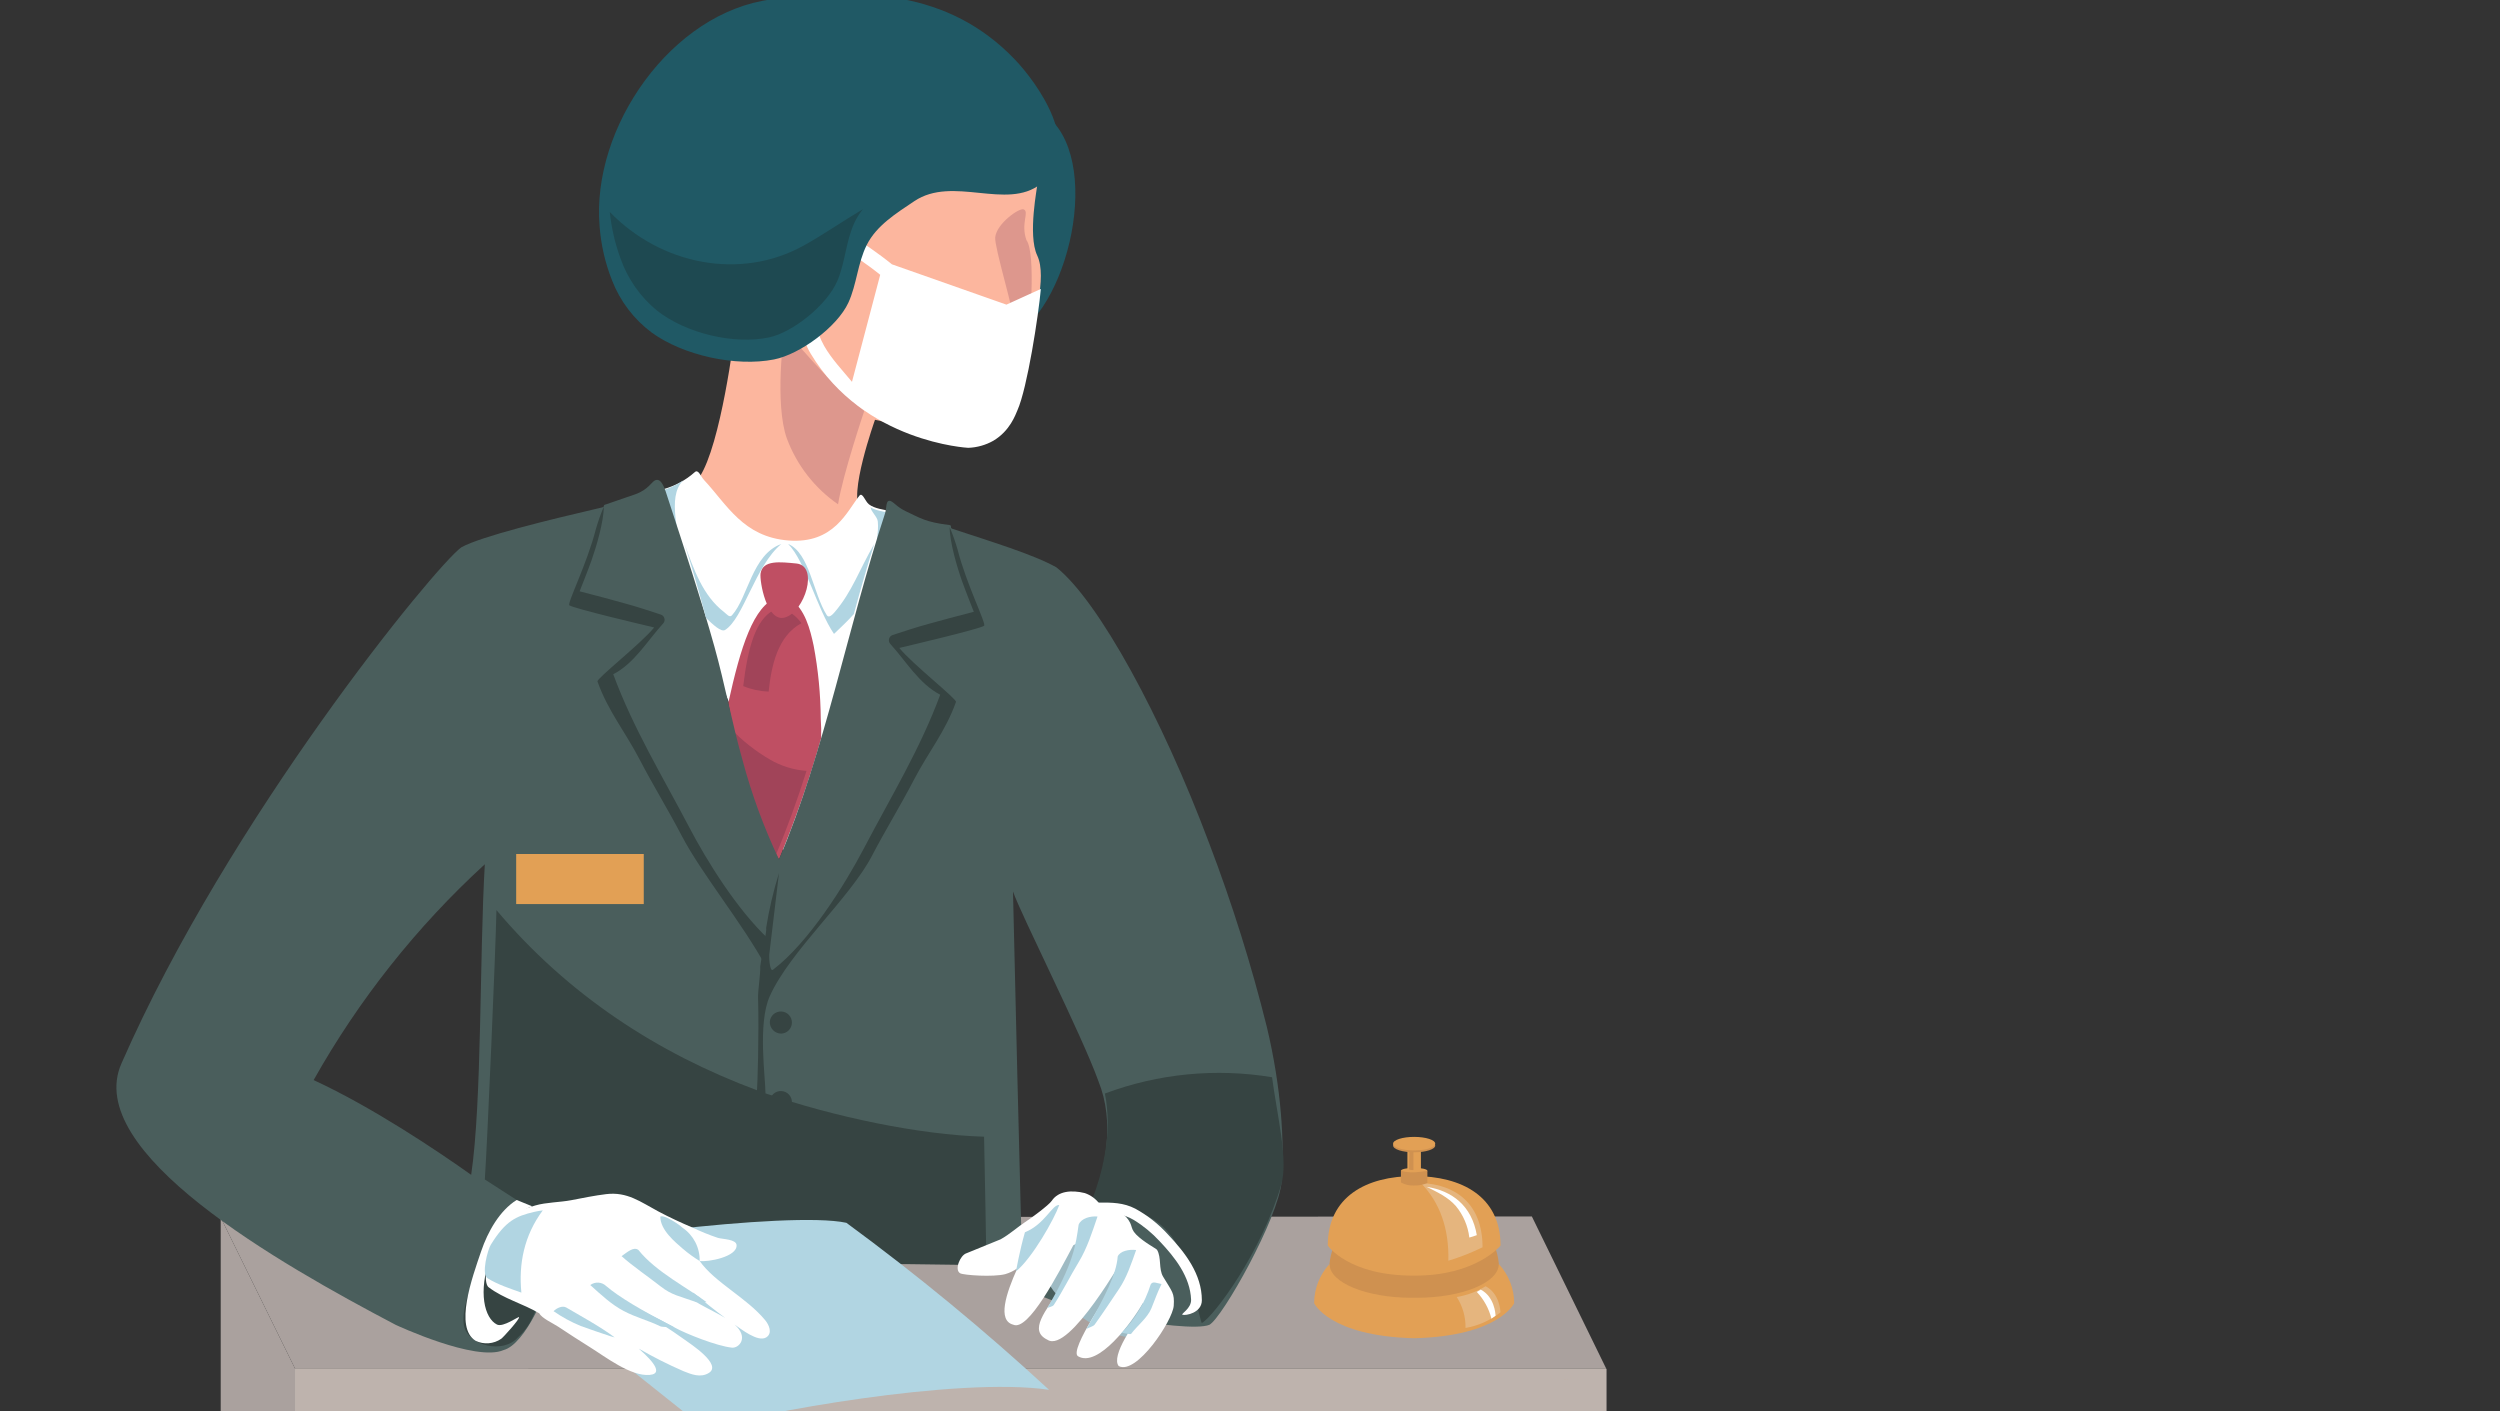 <?xml version="1.0" standalone="no"?>
<!DOCTYPE svg PUBLIC "-//W3C//DTD SVG 1.0//EN" "http://www.w3.org/TR/2001/REC-SVG-20010904/DTD/svg10.dtd">
<svg xmlns="http://www.w3.org/2000/svg" xmlns:xlink="http://www.w3.org/1999/xlink" id="body_1" width="728" height="411">

<rect width="100%" height="100%" fill="#333333" stroke="none"/>

<defs>
        <clipPath  id="1">

            <path clip-rule="evenodd" d="M0 54.652C 0 24.469 24.469 0 54.652 0L54.652 0L673.348 0C 703.532 0 728 24.469 728 54.652L728 54.652L728 356.477C 728 386.66 703.532 411.129 673.348 411.129L673.348 411.129L54.652 411.129C 24.469 411.129 0 386.66 0 356.477L0 356.477L0 54.652z" />        </clipPath>
                <clipPath  id="2">

                    <path clip-rule="evenodd" d="M0 0L506.51 0L506.51 446.162L0 446.162z" />                </clipPath>
                    <clipPath  id="3">

                        <path clip-rule="evenodd" d="M0 30.986C 0 13.873 13.873 0 30.986 0L30.986 0L475.524 0C 492.637 0 506.51 13.873 506.51 30.986L506.51 30.986L506.51 532.176C 506.51 549.289 492.637 563.162 475.524 563.162L475.524 563.162L30.986 563.162C 13.873 563.162 0 549.289 0 532.176L0 532.176L0 30.986z" />                    </clipPath>
</defs>

<g transform="matrix(1 0 0 1 0 0)">
	<g clip-path="url(#1)" >
		<g transform="matrix(1 0 0 1 -2.428 -31.374)">
			<g clip-path="url(#2)" >
				<g clip-path="url(#3)" >
                    <path transform="matrix(-1 1.5099579E-07 -1.5099579E-07 -1 470.182 1035.256)"  d="M0 0L381.805 0L381.805 605.274L0 605.274z" stroke="none" fill="#D3C8C1" fill-rule="nonzero" />
                    <path transform="matrix(1 0 0 1 -556.862 -1878.475)"  d="M704.859 2308.456C 705.95 2311.626 707.036 2314.806 708.132 2317.968C 726.652 2371.418 745.787 2423.814 766.094 2473.78C 784.985 2520.264 804.913 2564.628 826.248 2605.254C 846.737 2644.27 868.517 2679.779 891.57 2710.468C 915.349 2742.123 940.43 2768.556 966.35 2789.668C 985.087 2805.004 1005.439 2818.255 1027.045 2829.185L1027.045 2829.185L1027.045 2913.732L645.239 2913.732L645.239 2308.456L704.859 2308.456z" stroke="none" fill="#BEB3AD" fill-rule="nonzero" />
                    <path transform="matrix(1 0 0 1 -556.862 -1878.503)"  d="M645.454 2331.926L645.239 2324.056L710.239 2324.056C 713.124 2332.378 716.057 2340.671 718.974 2348.936C 695.481 2336.5 669.549 2333.753 645.454 2331.926z" stroke="none" fill="#AAA19E" fill-rule="nonzero" />
                    <path transform="matrix(1 0 0 1 -557.182 -1877.814)"  d="M857.472 1939.606C 881.286 1944.987 874.097 1991.196 857.472 2005.237C 844.224 2016.427 836.263 2016.813 830.99 1998.408C 827.017 1984.538 824.215 1960.263 847.113 1945.146C 849.431 1943.616 854.932 1939.032 857.472 1939.606z" stroke="none" fill="#205965" fill-rule="nonzero" />
                    <path transform="matrix(1 0 0 1 -557.04 -1877.854)"  d="M746.933 2054.212C 757.268 2083.99 802.658 2089.45 824.339 2068.105C 817.987 2062.438 810.959 2058.624 810.151 2057.659C 806.227 2053.95 814.269 2031.47 814.269 2031.47C 823.14 2033.142 840.822 2041.143 848.149 2036.631C 854.212 2032.898 857.949 2017.15 859.062 2010.069C 860.134 2003.269 864.575 1990.112 861.499 1983.608C 858.669 1977.627 861.608 1963.346 861.556 1962.892C 861.264 1960.33 858.486 1963.632 856.108 1963.658C 849.508 1963.735 842.908 1963.739 836.336 1964.408C 829.764 1965.077 822.429 1966.208 816.776 1969.861C 810.976 1973.607 809.462 1980.324 807.555 1986.461C 805.827 1992.296 802.344 1997.457 797.579 2001.242C 794.79 2003.263 791.574 2004.617 788.179 2005.197C 784.211 2005.99 777.372 2005.854 773.374 2006.457C 773.374 2006.457 769.433 2038.744 763.129 2048.193C 761.079 2050.861 755.132 2054.224 746.933 2054.212z" stroke="none" fill="#FCB69E" fill-rule="nonzero" />
                    <path transform="matrix(1 0 0 1 -557.11 -1877.932)"  d="M788.694 2037.051C 785.094 2027.268 787.594 2005.711 788.378 2005.351C 793.809 2012.343 804.178 2023.551 811.218 2028.94C 811.218 2028.94 804.909 2047.662 803.58 2056.161C 796.783 2051.461 791.588 2044.792 788.694 2037.051z" stroke="none" fill="#DD978D" fill-rule="nonzero" />
                    <path transform="matrix(1 0 0 1 -557.219 -1877.869)"  d="M850.089 2010.775C 850.043 2007.966 855.255 2009.497 855.141 2004.15C 855.057 2000.182 849.177 1981.225 849.45 1978.367C 849.832 1974.367 856.509 1969.644 857.757 1970.218C 859.466 1971.004 856.815 1974.197 858.54 1979.151C 861.323 1982.817 859.828 2005.316 858.04 2011.958C 856.375 2018.132 854.301 2027.98 849.088 2031.333C 849.047 2029.889 850.177 2016.081 850.089 2010.775z" stroke="none" fill="#DD978D" fill-rule="nonzero" />
                    <path transform="matrix(1 0 0 1 -556.824 -1878.396)"  d="M623.534 2264.329L645.201 2308.377L1027.006 2308.36L1005.328 2264L623.534 2264.329z" stroke="none" fill="#AAA19E" fill-rule="nonzero" />
                    <path transform="matrix(1 0 0 1 -556.824 -1878.396)"  d="M623.522 2264.312L645.201 2308.385L645.201 2911.315L623.521 2868.922L623.522 2264.312z" stroke="none" fill="#AAA19E" fill-rule="nonzero" />
                    <path transform="matrix(1 0 0 1 -557.115 -1877.88)"  d="M794.271 1996.188C 796.414 2000.632 797.087 2005.676 799.531 2009.97C 801.712 2013.802 804.831 2017.048 807.64 2020.445L807.64 2020.445L815.86 1989.274C 811.96 1986.119 807.738 1983.401 803.652 1980.487C 801.281 1978.795 804.352 1975.462 806.699 1977.136C 810.91 1980.136 815.257 1982.936 819.257 1986.216L819.257 1986.216L852.617 1997.964L862.642 1993.388C 861.949 2001.061 858.715 2022.244 855.812 2028.745C 855.255 2029.992 853.677 2034.713 848.798 2037.603C 846.565 2038.865 844.061 2039.571 841.498 2039.66C 841.498 2039.66 811.189 2038.15 795.608 2012.23C 792.945 2007.798 792.316 2002.53 790.079 1997.893C 788.81 1995.27 793.007 1993.568 794.271 1996.188z" stroke="none" fill="#FFFFFF" fill-rule="nonzero" />
                    <path transform="matrix(1 0 0 1 -557.05 -1878.006)"  d="M777.425 2129.144C 774.349 2118.227 768.277 2107.46 765.235 2096.544C 761.017 2081.409 757.363 2066.805 752.507 2051.859C 755.946 2050.956 759.122 2049.251 761.776 2046.885C 762.841 2045.891 763.506 2048.104 764.501 2049.168C 771.147 2056.273 775.884 2065.768 789.133 2066.776C 802.34 2067.776 806.099 2058.288 809.733 2053.726C 810.633 2052.595 811.373 2055.345 812.51 2056.238C 814.083 2057.473 816.864 2057.804 818.867 2058.22C 807.759 2091.238 801.699 2125.926 788.054 2158.068C 783.642 2148.769 780.084 2139.088 777.425 2129.144z" stroke="none" fill="#FFFFFF" fill-rule="nonzero" />
                    <path transform="matrix(1 0 0 1 -557.048 -1878.01)"  d="M758.406 2049.3C 753.39 2054.272 757.759 2065.179 757.584 2073.131C 755.672 2066.258 753.684 2059.399 751.43 2052.466C 753.918 2051.814 756.277 2050.744 758.406 2049.3z" stroke="none" fill="#B1D5E2" fill-rule="nonzero" />
                    <path transform="matrix(1 0 0 1 -557.156 -1878.024)"  d="M815.2 2061.233C 815.061 2059.872 813.276 2058.474 813.074 2057.133C 814.688 2058.117 817.148 2058.433 818.974 2058.814C 817.601 2062.898 816.296 2067.006 815.06 2071.137C 814.414 2067.843 815.541 2064.594 815.2 2061.233z" stroke="none" fill="#B1D5E2" fill-rule="nonzero" />
                    <path transform="matrix(1 0 0 1 -556.872 -1878.211)"  d="M700.479 2161.255C 698.901 2188.345 699.679 2230.161 696.507 2251.696C 686.635 2244.696 667.907 2232.082 650.631 2224.103C 663.819 2200.649 680.644 2179.436 700.479 2161.255z" stroke="none" fill="none" />
                    <path transform="matrix(1 0 0 1 -557.083 -1878.072)"  d="M785.858 2083.365C 786.558 2083.493 787.282 2083.605 788.038 2083.698C 788.513 2083.757 788.992 2083.791 789.474 2083.804C 789.507 2083.825 789.541 2083.838 789.574 2083.86C 793.918 2086.645 795.458 2092.802 796.452 2097.503C 797.773 2104.517 798.464 2111.635 798.516 2118.773C 798.655 2120.674 798.688 2122.581 798.616 2124.486C 795.209 2136.453 791.116 2148.215 786.358 2159.713C 784.658 2157.713 775.124 2135.706 771.594 2114.12C 775.227 2097.681 778.9 2085.872 785.858 2083.365z" stroke="none" fill="#BF4F63" fill-rule="nonzero" />
                    <path transform="matrix(1 0 0 1 -557.091 -1878.078)"  d="M783.348 2110.849C 780.802 2110.763 778.293 2110.218 775.941 2109.24C 777.311 2097.904 779.623 2089.901 784.709 2087.198C 785.421 2087.224 786.152 2087.233 786.914 2087.218C 787.393 2087.209 787.872 2087.174 788.352 2087.118C 788.388 2087.134 788.423 2087.143 788.459 2087.159C 790.231 2088.023 791.757 2089.32 792.895 2090.93C 785.956 2094.63 784.124 2103.4 783.348 2110.849z" stroke="none" fill="#A14459" fill-rule="nonzero" />
                    <path transform="matrix(1 0 0 1 -557.084 -1878.14)"  d="M783.691 2130.677C 786.952 2132.584 790.607 2133.721 794.375 2134C 791.707 2142.358 788.769 2150.64 785.337 2158.722C 783.865 2156.988 776.475 2140.149 772.246 2121.607C 775.607 2125.163 779.462 2128.217 783.691 2130.677z" stroke="none" fill="#A14459" fill-rule="nonzero" />
                    <path transform="matrix(1 0 0 1 -556.771 -1878.01)"  d="M674.41 2295.174C 674.41 2295.174 697.747 2306.086 705.86 2302.52C 712.18 2300.804 719.046 2284.947 720.386 2277.491C 720.386 2277.491 844.667 2276.522 856.974 2277.754C 856.558 2273.254 854.218 2169.876 854.182 2168.979C 856.45 2175.632 874.352 2211.008 879.087 2224.289C 888.545 2247.789 869.429 2279.811 859.169 2284.589C 863.242 2290.015 904.897 2297.834 911.363 2295.175C 915.097 2293.236 931.609 2263.936 932.412 2253.367C 933.277 2242.002 932.327 2226.153 928.112 2208.467C 923.607 2190.363 918.018 2172.545 911.375 2155.111C 897.559 2118.175 879.093 2084.379 866.829 2074.6C 860.129 2070.814 847.298 2066.945 836.548 2063.372C 835.66 2063.078 836.571 2062.382 835.657 2062.272C 828.686 2061.433 827.098 2060.188 823.026 2058.289C 820.51 2057.116 819.518 2055.664 818.587 2055.301C 817.053 2054.701 817.434 2057.334 816.919 2058.901C 806.196 2091.436 799.419 2128.145 786.045 2159.648C 781.634 2150.348 778.077 2140.666 775.418 2130.722C 772.342 2119.805 770.286 2108.622 767.244 2097.711C 763.474 2084.18 758.195 2068.245 753.644 2054.339C 752.926 2052.139 751.913 2048.239 749.861 2049.301C 749 2049.747 747.818 2052.001 744.361 2053.259C 744.111 2053.35 735.972 2056.182 735.709 2056.242C 734.44 2056.529 735.682 2056.88 734.35 2057.189C 719.243 2060.703 699.186 2065.589 693.509 2068.781C 685.828 2074.392 625.756 2147.796 594.545 2219.112C 583.284 2244.844 640.374 2277.28 674.41 2295.174zM650.53 2223.9C 663.718 2200.447 680.543 2179.234 700.378 2161.053C 698.8 2188.143 699.578 2229.959 696.406 2251.494C 686.534 2244.5 667.8 2231.881 650.53 2223.9z" stroke="none" fill="#4A5E5C" fill-rule="nonzero" />
                    <path transform="matrix(1 0 0 1 -557.228 -1878.226)"  d="" stroke="none" fill="#4A5E5C" fill-rule="nonzero" />
                    <path transform="matrix(1 0 0 1 -557.114 -1878.044)"  d="M802.4 2094.014C 797.466 2086.792 794.035 2072.79 789.048 2067.819C 795.325 2070.431 796.268 2082.201 800.313 2088.581C 800.903 2089.511 802.006 2088.367 802.623 2087.642C 807.745 2081.627 809.703 2075.424 814.123 2067.819C 811.673 2075.658 810.348 2080.298 808.182 2088.23C 806.641 2089.985 804.109 2092.414 802.4 2094.014z" stroke="none" fill="#B1D5E2" fill-rule="nonzero" />
                    <path transform="matrix(1 0 0 1 -557.061 -1878.044)"  d="M770.627 2092.867C 769.476 2093.585 766.976 2091.184 765.092 2089.367C 762.586 2080.119 761.692 2076.955 758.838 2067.822C 761.516 2075.229 764.158 2082.906 770.338 2087.645C 771.093 2088.224 771.911 2089.404 772.647 2088.584C 777.357 2083.34 778.457 2070.906 787.013 2067.822C 779.373 2074.2 776 2089.512 770.627 2092.867z" stroke="none" fill="#B1D5E2" fill-rule="nonzero" />
                    <path transform="matrix(1 0 0 1 -556.948 -1878.035)"  d="M709.825 2258.842L700.555 2252.873C 701.255 2242.857 703.688 2186.739 703.942 2174.427C 724.734 2199.11 750.792 2216.09 779.809 2226.893C 779.92 2226.165 780.453 2210.645 780.122 2199.917C 780.06 2197.891 780.872 2192.882 780.751 2190.81C 781.101 2187.865 782.813 2179.973 782.458 2179.723C 783.318 2174.28 784.575 2168.907 786.22 2163.648L786.22 2163.648L783.371 2187.471C 783.318 2188.598 783.571 2192.479 784.471 2191.794C 794.864 2183.857 805.256 2167.319 811.024 2156.301C 818.774 2141.501 827.368 2127.452 833.165 2111.708C 827.041 2108.566 823.173 2101.9 818.665 2096.959C 818.279 2096.565 818.124 2096 818.256 2095.465C 818.387 2094.929 818.787 2094.5 819.311 2094.33C 822.475 2093.299 826.023 2092.098 829.911 2091.045C 833.3 2090.128 837.922 2088.818 842.953 2087.56C 842.953 2087.56 840.558 2081.553 839.527 2078.65C 838.095 2074.623 835.921 2067.262 835.919 2062.912C 836.823 2065.052 837.597 2067.245 838.236 2069.479C 840.804 2079.594 846.711 2091.179 845.936 2091.647C 844.272 2092.665 824.427 2097.333 821.252 2098.092C 825.017 2102.747 838.061 2112.969 837.76 2113.814C 834.67 2122.473 829.724 2128.369 825.488 2136.527C 821.603 2144.008 817.168 2151.18 813.275 2158.655C 806.848 2170.995 789.458 2186.31 783.533 2199.497C 779.971 2207.425 782.284 2223.184 782.284 2227.797C 802.144 2234.587 826.984 2239.87 845.939 2240.411C 846.704 2278.011 846.515 2275.747 846.704 2278.011C 839.391 2277.198 724.678 2277.011 721.679 2278.573C 719.057 2279.94 717.897 2282.566 717.129 2285.287C 715.57 2290.807 714.344 2295.11 710.176 2298.87C 705.849 2303.77 695.742 2301.327 694.469 2295.407C 693.066 2286.492 703.162 2270.558 709.825 2258.842z" stroke="none" fill="#364442" fill-rule="nonzero" />
                    <path transform="matrix(1 0 0 1 -557.002 -1878.024)"  d="M782.435 2190.8C 775.724 2178.386 763.655 2163.738 757.898 2152.684C 754.006 2145.208 749.571 2138.037 745.685 2130.556C 741.448 2122.399 736.502 2116.503 733.412 2107.843C 733.112 2106.998 746.156 2096.777 749.92 2092.121C 746.746 2091.361 726.9 2086.694 725.236 2085.676C 724.465 2085.204 730.372 2073.622 732.936 2063.508C 733.575 2061.274 734.349 2059.081 735.253 2056.941C 735.253 2061.291 733.077 2068.652 731.645 2072.679C 730.614 2075.579 728.219 2081.589 728.219 2081.589C 733.25 2082.847 737.872 2084.156 741.261 2085.075C 745.153 2086.127 748.701 2087.328 751.861 2088.36C 752.385 2088.53 752.785 2088.959 752.916 2089.494C 753.048 2090.03 752.893 2090.595 752.507 2090.988C 747.998 2095.929 744.131 2102.595 738.007 2105.738C 743.807 2121.483 752.398 2135.527 760.149 2150.331C 765.272 2160.115 774.041 2174.249 783.219 2182.851C 783.177 2185.518 782.914 2188.177 782.435 2190.8z" stroke="none" fill="#364442" fill-rule="nonzero" />
                    <path transform="matrix(1 0 0 1 -557.017 -1877.756)"  d="M737.668 1990.765C 735.68 1985.743 734.46 1980.45 734.049 1975.065C 731.585 1946.228 755.027 1912.651 784.133 1908.947C 810.262 1905.622 835.55 1906.104 855.021 1926.505C 860.994 1932.763 875.721 1952.287 862.5 1962.698C 852.59 1970.503 836.932 1960.148 825.674 1967.719C 820.507 1971.194 814.695 1974.771 811.84 1980.46C 809.166 1985.789 808.94 1991.968 806.479 1997.293C 803.24 2004.309 792.427 2012.3 784.849 2013.8C 773.714 2016.005 758.433 2012.641 749.255 2006C 744.033 2002.116 740.016 1996.834 737.668 1990.765z" stroke="none" fill="#205965" fill-rule="nonzero" />
                    <path transform="matrix(1 0 0 1 -557.023 -1877.869)"  d="M793.369 1980.815C 799.269 1977.563 804.882 1973.606 810.721 1970.171C 809.735 1971.389 808.901 1972.724 808.237 1974.144C 805.781 1979.473 805.573 1985.652 803.315 1990.977C 800.34 1997.992 790.415 2005.984 783.452 2007.484C 773.227 2009.684 759.194 2006.325 750.766 1999.684C 745.888 1995.68 742.206 1990.411 740.125 1984.453C 738.536 1980.102 737.492 1975.572 737.015 1970.965C 751.845 1986.292 774.923 1990.983 793.369 1980.815z" stroke="none" fill="#1E4951" fill-rule="nonzero" />
                    <path transform="matrix(1 0 0 1 -557.267 -1878.32)"  d="M900.9 2269.769C 894.877 2261.692 885.944 2261.147 876.864 2261.178C 881.09 2251.108 883.641 2239.053 881.436 2228.13C 896.97 2222.313 913.758 2220.677 930.122 2223.385C 931.51 2234.207 934.922 2247.42 932.788 2254.738C 927.088 2274.305 913.181 2293.013 909.68 2294.953C 909.257 2295.138 905.813 2276.362 900.9 2269.769z" stroke="none" fill="#364442" fill-rule="nonzero" />
                    <path transform="matrix(-1 1.5099579E-07 -1.5099579E-07 -1 470.182 592.131)"  d="M0 0L381.805 0L381.805 75.745L0 75.745z" stroke="none" fill="#BEB3AD" fill-rule="nonzero" />
                    <path transform="matrix(-1 1.5099579E-07 -1.5099579E-07 -1 470.182 445.553)"  d="M0 0L381.805 0L381.805 15.571L0 15.571z" stroke="none" fill="#BEB3AD" fill-rule="nonzero" />
                    <path transform="matrix(-1 1.5099579E-07 -1.5099579E-07 -1 470.182 760.909)"  d="M0 0L381.805 0L381.805 75.745L0 75.745z" stroke="none" fill="#BEB3AD" fill-rule="nonzero" />
                    <path transform="matrix(-1 1.5099579E-07 -1.5099579E-07 -1 470.182 924.003)"  d="M0 0L381.805 0L381.805 75.745L0 75.745z" stroke="none" fill="#BEB3AD" fill-rule="nonzero" />
                    <path transform="matrix(1 0 0 1 -556.854 -1878.63)"  d="M734.539 2395.016C 743.315 2418.536 752.269 2441.704 761.474 2464.353C 762.345 2466.495 763.218 2468.631 764.094 2470.76L764.094 2470.76L640.619 2470.76L640.619 2395.015L734.539 2395.016z" stroke="none" fill="#AAA19E" fill-rule="nonzero" />
                    <path transform="matrix(1 0 0 1 -556.854 -1878.933)"  d="M805.457 2564.1C 810.759 2575.005 816.15 2585.683 821.629 2596.133L821.629 2596.133L640.619 2596.133L640.619 2564.1L805.457 2564.1z" stroke="none" fill="#AAA19E" fill-rule="nonzero" />
                    <path transform="matrix(1 0 0 1 -556.846 -1879.226)"  d="M902.92 2727.484C 919.308 2746.856 937.408 2764.712 957 2780.836C 966.847 2788.864 977.131 2796.34 987.806 2803.229L987.806 2803.229L635.887 2803.229L635.887 2727.484L902.92 2727.484z" stroke="none" fill="#AAA19E" fill-rule="nonzero" />
                    <path transform="matrix(1 0 0 1 -557.104 -1878.287)"  d="M783.7 2207.192C 783.827 2205.446 785.324 2204.121 787.072 2204.206C 788.82 2204.292 790.181 2205.756 790.138 2207.505C 790.096 2209.255 788.665 2210.651 786.915 2210.651C 785.073 2210.581 783.635 2209.034 783.7 2207.192z" stroke="none" fill="#364442" fill-rule="nonzero" />
                    <path transform="matrix(1 0 0 1 -557.104 -1878.329)"  d="M783.7 2230.4C 783.827 2228.654 785.324 2227.329 787.072 2227.415C 788.82 2227.5 790.181 2228.964 790.138 2230.713C 790.096 2232.463 788.665 2233.859 786.915 2233.859C 785.073 2233.789 783.635 2232.242 783.7 2230.4z" stroke="none" fill="#364442" fill-rule="nonzero" />
                    <path transform="matrix(1 0 0 1 -557.1 -1878.053)"  d="M788.084 2089.243C 793.849 2087.604 798.075 2074.152 791.416 2073.515C 786.816 2073.075 781.621 2072.4 781.008 2076.415C 780.676 2078.594 782.739 2090.763 788.084 2089.243z" stroke="none" fill="#BF4F63" fill-rule="nonzero" />
                    <path transform="matrix(-1 1.5099579E-07 -1.5099579E-07 -1 189.893 294.631)"  d="M0 0L37.155 0L37.155 14.567L0 14.567z" stroke="none" fill="#E2A055" fill-rule="nonzero" />
                    <path transform="matrix(1 0 0 1 -557.269 -1878.388)"  d="M879.705 2259.955C 883.505 2259.922 886.852 2259.955 890.295 2261.728C 893.845 2263.67 897.045 2266.191 899.763 2269.189C 904.832 2274.532 909.676 2280.801 909.677 2288.395C 909.677 2292.086 904.949 2292.943 904.023 2292.61C 903.451 2292.405 906.643 2290.818 906.543 2288.227C 906.284 2281.558 901.843 2275.911 897.425 2271.255C 895.205 2268.836 892.659 2266.737 889.861 2265.018C 886.485 2263.018 883.295 2262.971 879.494 2263.004C 877.468 2263.023 877.712 2259.973 879.705 2259.955z" stroke="none" fill="#FFFFFF" fill-rule="nonzero" />
                    <path transform="matrix(1 0 0 1 -557.242 -1878.406)"  d="M894.894 2291.2C 895.043 2290.472 894.976 2289.716 894.699 2289.026C 892.154 2282.15 884.548 2275.792 878.105 2272.438C 871.705 2269.105 860.874 2268.379 862.652 2277.601C 864.412 2286.736 874.728 2294.68 883.08 2297.823C 886.468 2299.098 890.622 2300.032 893.48 2298.5C 896.289 2296.994 896.178 2294.085 894.894 2291.2z" stroke="none" fill="#9EBAC3" fill-rule="nonzero" />
                    <path transform="matrix(1 0 0 1 -557.2 -1878.382)"  d="M896.557 2273.705C 896.34 2273.342 892.657 2271.476 890.473 2269.244C 888.289 2267.012 890.114 2266.369 886.342 2262.944C 885.309 2262.005 881.46 2262.511 879.768 2260.255C 878.693 2258.828 877.213 2257.756 875.521 2257.18C 871.621 2256.225 867.821 2256.569 865.89 2259.439C 865.096 2260.656 859.627 2264.703 857.939 2265.765C 856.417 2266.722 853.561 2269.247 850.997 2270.648C 850.94 2270.675 841.277 2274.624 841.115 2274.681C 841.081 2274.693 841.051 2274.706 841.015 2274.718C 839.205 2275.331 837.458 2279.577 839.243 2280.541C 840.272 2281.097 848.863 2281.697 852.368 2280.785C 853.622 2280.415 854.808 2279.845 855.88 2279.096C 852.522 2286.515 850.043 2294.296 854.68 2295.502C 859.066 2297.555 867.762 2280.702 872.18 2272.365C 873.498 2271.649 874.861 2271.018 876.259 2270.475C 873.959 2273.242 871.799 2279.499 868.659 2284.468C 864.149 2291.6 858.97 2297.182 864.669 2299.907C 871.058 2304.048 887.211 2275.039 887.381 2275.187C 888.005 2275.822 888.499 2276.572 888.836 2277.395C 882.82 2285.236 870.822 2303.025 873.544 2304.695C 879.355 2308.171 889.179 2294.913 892.421 2289.224C 892.754 2290.345 893.041 2291.064 893.283 2291.076C 889.904 2294.652 883.035 2304.677 885.399 2307.554C 890.588 2310.269 901.118 2294.318 901.416 2290.001C 901.674 2286.247 901.016 2286.029 898.322 2281.521C 896.971 2279.26 897.888 2275.927 896.557 2273.705z" stroke="none" fill="#FFFFFF" fill-rule="nonzero" />
                    <path transform="matrix(1 0 0 1 -557.23 -1878.389)"  d="M855.519 2279.979C 855.519 2279.979 856.552 2274.033 858.119 2268.6C 863.987 2266.209 866.054 2260.436 868.119 2260.667C 866.711 2264.638 860.291 2276.1 855.519 2279.979z" stroke="none" fill="#B1D5E2" fill-rule="nonzero" />
                    <path transform="matrix(1 0 0 1 -557.284 -1878.43)"  d="M895 2290.778C 893.841 2293.608 890.916 2295.787 889.117 2298.196C 888.838 2298.57 886.517 2297.74 886.268 2298.018C 890.18 2294.041 893.096 2289.194 894.776 2283.874C 895.332 2282.725 896.622 2283.506 897.956 2283.71C 896.581 2286.519 896.341 2287.507 895 2290.778z" stroke="none" fill="#B1D5E2" fill-rule="nonzero" />
                    <path transform="matrix(1 0 0 1 -557.246 -1878.395)"  d="M873.835 2277.211C 871.326 2281.342 869.135 2285.763 866.556 2289.748C 866.156 2290.366 864.898 2290.359 864.54 2290.825C 872.34 2277.694 872.971 2272.101 873.772 2266.391C 874.537 2264.521 877.195 2263.833 879.272 2264.018C 877.695 2268.654 876.21 2273.3 873.835 2277.211z" stroke="none" fill="#B1D5E2" fill-rule="nonzero" />
                    <path transform="matrix(1 0 0 1 -557.266 -1878.413)"  d="M885.6 2285.06C 883.254 2288.56 880.866 2292.16 878.444 2295.534C 878.069 2296.057 876.293 2296.506 875.954 2296.899C 881.388 2287.599 884.806 2280.821 885.17 2275.662C 885.865 2274.062 888.476 2273.557 890.54 2273.788C 889.135 2277.76 887.82 2281.743 885.6 2285.06z" stroke="none" fill="#B1D5E2" fill-rule="nonzero" />
                    <path transform="matrix(1 0 0 1 -556.949 -1878.387)"  d="M697.862 2300.2C 700.279 2301.365 703.135 2301.139 705.339 2299.61C 705.899 2299.231 710.739 2293.897 710.527 2293.321C 710.412 2293.013 705.889 2296.369 704.097 2295.469C 700.466 2293.647 698.497 2286.005 702.15 2275.863C 703.943 2270.883 708.807 2262.754 714.392 2261.051L714.392 2261.051L709.825 2259.197C 704.839 2262.308 701.439 2268.427 699.517 2274.045C 696.809 2281.966 691.63 2296.294 697.862 2300.2z" stroke="none" fill="#FFFFFF" fill-rule="nonzero" />
                    <path transform="matrix(1 0 0 1 -557.509 -1878.481)"  d="M1015.21 2311.568C 1015.81 2311.568 1016.41 2311.588 1017.022 2311.618C 1016.349 2311.591 1015.667 2311.577 1014.981 2311.572C 1015.056 2311.572 1015.134 2311.568 1015.21 2311.568z" stroke="none" fill="#E2A055" fill-rule="nonzero" />
                    <path transform="matrix(-1 1.5099579E-07 -1.5099579E-07 -1 416.197 375.874)"  d="M0 0L3.935 0L3.935 10.376L0 10.376z" stroke="none" fill="#E2A055" fill-rule="nonzero" />
                    <path transform="matrix(1 0 0 1 -557.39 -1878.399)"  d="M950.666 2268.061L950.666 2268.07C 950.666 2273.78 959.766 2278.408 970.984 2278.408C 982.202 2278.408 991.302 2273.779 991.302 2268.07C 991.3 2267.355 991.159 2266.646 990.888 2265.984C 994.45 2269.737 996.419 2274.725 996.381 2279.9C 996.381 2279.9 991.809 2290.119 971.492 2290.806C 950.539 2290.119 946.856 2280.057 946.856 2280.057C 946.821 2275.755 948.156 2271.554 950.666 2268.061z" stroke="none" fill="#CF9150" fill-rule="nonzero" />
                    <path transform="matrix(1 0 0 1 -557.389 -1878.374)"  d="M971.619 2252.222C 985.512 2252.222 996.775 2258.196 996.775 2272.455C 996.775 2272.455 989.699 2281.294 971.619 2281.208C 952.438 2281.294 946.463 2272.455 946.463 2272.455C 946.463 2258.2 957.725 2252.222 971.619 2252.222z" stroke="none" fill="#E2A055" fill-rule="nonzero" />
                    <path transform="matrix(1 0 0 1 -557.437 -1878.378)"  d="M973.634 2254.252C 983.634 2254.614 991.582 2260.206 991.582 2272.96C 988.374 2274.534 985.042 2275.843 981.621 2276.874C 981.874 2267.548 979.138 2259.883 973.634 2254.252z" stroke="none" fill="#E5B57E" fill-rule="nonzero" />
                    <path transform="matrix(1 0 0 1 -557.44 -1878.38)"  d="M987.737 2270.129C 987.338 2266.753 985.975 2263.564 983.809 2260.945C 981.498 2258.325 978.37 2256.891 975.309 2255.359C 982.693 2256.484 988.476 2260.872 989.914 2269.428C 989.2 2269.691 988.475 2269.933 987.737 2270.129z" stroke="none" fill="#FFFFFF" fill-rule="nonzero" />
                    <path transform="matrix(1 0 0 1 408.098 362.987)"  d="M0 1.97C 0 0.882 2.745 0 6.132 0C 9.519 0 12.264 0.882 12.264 1.97C 12.264 3.058 9.519 3.94 6.132 3.94C 2.745 3.94 0 3.058 0 1.97" stroke="none" fill="#CF9150" fill-rule="nonzero" />
                    <path transform="matrix(1 0 0 1 -557.382 -1878.42)"  d="M946.967 2277.873L946.967 2277.882C 946.967 2283.306 957.667 2287.703 970.867 2287.703L970.867 2287.703L972.36 2287.703C 985.56 2287.703 996.26 2283.303 996.26 2277.882L996.26 2277.882L996.26 2277.873C 999.128 2280.978 1000.727 2285.046 1000.742 2289.273C 1000.742 2289.273 996.411 2298.832 971.765 2299.484C 971.714 2299.484 971.518 2299.484 971.465 2299.484C 946.82 2298.832 942.489 2289.273 942.489 2289.273C 942.503 2285.047 944.101 2280.979 946.967 2277.873z" stroke="none" fill="#E2A055" fill-rule="nonzero" />
                    <path transform="matrix(1 0 0 1 -557.455 -1878.432)"  d="M992.5 2284.362C 996.508 2286.467 996.781 2291.353 996.837 2291.947C 993.877 2294.3 990.37 2295.869 986.643 2296.507C 986.711 2293.313 985.818 2290.173 984.081 2287.492C 987.064 2287.007 989.924 2285.944 992.5 2284.362z" stroke="none" fill="#E5B57E" fill-rule="nonzero" />
                    <path transform="matrix(1 0 0 1 -557.465 -1878.434)"  d="M989.939 2286.021C 990.325 2285.809 990.707 2285.585 991.077 2285.338C 995.085 2287.443 995.358 2292.331 995.413 2292.924C 995.052 2293.202 994.638 2293.499 994.201 2293.8C 993.47 2290.885 992.002 2288.206 989.939 2286.021z" stroke="none" fill="#FFFFFF" fill-rule="nonzero" />
                    <path transform="matrix(1 0 0 1 408.098 362.437)"  d="M0 1.97C 0 0.882 2.745 0 6.132 0C 9.519 0 12.264 0.882 12.264 1.97C 12.264 3.058 9.519 3.94 6.132 3.94C 2.745 3.94 0 3.058 0 1.97" stroke="none" fill="#E2A055" fill-rule="nonzero" />
                    <path transform="matrix(1 0 0 1 -557.426 -1878.37)"  d="M967.8 2250.685C 967.8 2250.209 969.525 2249.822 971.652 2249.822C 973.779 2249.822 975.504 2250.208 975.504 2250.685C 975.504 2251.162 973.779 2251.548 971.652 2251.548C 969.525 2251.548 967.8 2251.162 967.8 2250.685z" stroke="none" fill="#E2A055" fill-rule="nonzero" />
                    <path transform="matrix(1 0 0 1 -557.426 -1878.372)"  d="M971.656 2254.967C 970.311 2255.053 968.971 2254.74 967.804 2254.067L967.804 2254.067L967.804 2250.683C 969.058 2251.025 970.356 2251.179 971.656 2251.139C 972.948 2251.064 974.234 2250.911 975.508 2250.683L975.508 2250.683L975.508 2254.242C 974.288 2254.749 972.976 2254.996 971.656 2254.967z" stroke="none" fill="#CF9150" fill-rule="nonzero" />
                    <path transform="matrix(1 0 0 1 -557.431 -1878.361)"  d="M970.173 2250.253L970.273 2244.93L971.451 2244.93L971.451 2250.421C 971.018 2250.503 970.57 2250.444 970.173 2250.253z" stroke="none" fill="#CF9150" fill-rule="nonzero" />
                    <path transform="matrix(1 0 0 1 -556.963 -1878.397)"  d="M702.879 2276.561L764.808 2325.924C 779.892 2321.257 838.12 2310.564 864.862 2314.478C 846.119 2297.18 826.422 2280.947 805.862 2265.853C 789.29 2262.263 720.248 2271.233 702.879 2276.561z" stroke="none" fill="#B1D5E2" fill-rule="nonzero" />
					<g transform="matrix(1 0 0 1 143.904 378.988)">
                        <path transform="matrix(1 0 0 1 -700.864 -2257.372)"  d="M763.133 2276.961C 765.433 2277.329 774.158 2275.772 773.877 2272.307C 773.739 2270.607 769.839 2270.625 768.458 2270.232C 765.953 2269.394 763.501 2268.403 761.118 2267.264C 757.732 2265.82 754.311 2264.24 751.062 2262.508C 745.922 2259.767 742.048 2256.736 735.898 2257.489C 732.488 2257.907 729.123 2258.605 725.75 2259.25C 722.393 2259.892 718.489 2259.85 715.25 2260.792C 709.944 2262.332 706.901 2263.978 702.577 2272.64C 701.777 2274.246 699.739 2283.123 701.677 2284.602C 706.112 2287.988 711.699 2289.376 716.435 2292.202C 717.135 2293.619 720.435 2295.102 721.942 2296.095C 725.001 2298.113 728.062 2300.126 731.177 2302.056C 735.577 2304.782 743.022 2310.609 748.577 2310.133C 753.74 2309.689 746.842 2303.797 745.388 2302.47C 749.599 2304.915 753.95 2307.11 758.419 2309.044C 760.663 2309.944 763.375 2311.064 765.801 2309.562C 769.768 2307.111 760.423 2301.086 758.687 2299.825C 754.502 2296.782 750.025 2294.148 745.828 2291.151C 749.278 2292.837 753.948 2295.264 755.917 2296.363C 759.052 2298.113 768.117 2301.737 772.512 2302.192C 774.603 2302.408 777.537 2299.218 773.312 2295.492C 775.112 2296.684 780.098 2300.747 782.534 2299.192C 784.44 2297.976 783.285 2295.503 782.218 2294.209C 776.776 2287.611 767.539 2283.243 763.133 2276.961zM763.009 2289.437C 761.937 2288.811 760.902 2288.124 759.909 2287.379C 760.819 2286.948 761.309 2286.541 761.269 2286.17C 764.423 2288.802 767.628 2291.37 770.58 2293.542C 768.443 2292.255 765.736 2290.961 763.009 2289.436z" stroke="none" fill="#FFFFFF" fill-rule="nonzero" />
					</g>
					<g transform="matrix(1 0 0 1 143.607 383.835)">
                        <path transform="matrix(1 0 0 1 -700.566 -2262.227)"  d="M702.278 2272.288C 706.601 2265.253 709.645 2263.916 714.951 2262.665C 715.774 2262.477 716.606 2262.33 717.444 2262.227C 711.975 2269.582 710.391 2277.851 711.213 2286.178C 707.813 2284.957 704.341 2283.843 701.377 2282.004C 699.44 2280.8 701.476 2273.594 702.278 2272.288z" stroke="none" fill="#B1D5E2" fill-rule="nonzero" />
					</g>
                    <path transform="matrix(1 0 0 1 -557.013 -1878.43)"  d="M741.046 2291.558C 744.778 2293.516 747.984 2294.215 751.721 2296.025C 752.301 2296.306 755.484 2296.225 755.97 2296.408C 745.881 2291.196 739.643 2287.433 735.97 2284.308C 734.706 2283.084 732.741 2282.957 731.33 2284.008C 734.456 2286.829 737.511 2289.7 741.046 2291.558z" stroke="none" fill="#B1D5E2" fill-rule="nonzero" />
                    <path transform="matrix(1 0 0 1 -557.029 -1878.412)"  d="M751.708 2284.293C 755.142 2287.007 757.355 2287.206 762.285 2288.993C 763.264 2288.9 764.249 2288.9 765.227 2288.993C 760.121 2285.039 750.41 2280.17 745.374 2273.787C 744 2272.713 742.16 2274.387 740.457 2275.578C 743.586 2278.4 748.577 2281.818 751.708 2284.293z" stroke="none" fill="#B1D5E2" fill-rule="nonzero" />
                    <path transform="matrix(1 0 0 1 -556.994 -1878.442)"  d="M728.523 2295.938C 731.406 2296.959 734.357 2298.017 737.223 2298.938C 737.666 2299.081 738.062 2299.193 738.423 2299.278C 734.323 2296.146 727.341 2292.366 724.305 2290.555C 723.186 2289.941 721.581 2290.687 720.612 2291.627C 723.084 2293.349 725.736 2294.794 728.523 2295.938z" stroke="none" fill="#B1D5E2" fill-rule="nonzero" />
                    <path transform="matrix(1 0 0 1 -557.048 -1878.395)"  d="M758.336 2273.425C 759.868 2274.736 761.501 2275.922 763.221 2276.973C 763.308 2273.115 761.435 2269.474 758.245 2267.301C 757.33 2266.413 752.945 2263.392 751.756 2264.042C 751.728 2267.954 756.15 2271.526 758.336 2273.425z" stroke="none" fill="#B1D5E2" fill-rule="nonzero" />
				</g>
			</g>
		</g>
	</g>
</g>
</svg>
